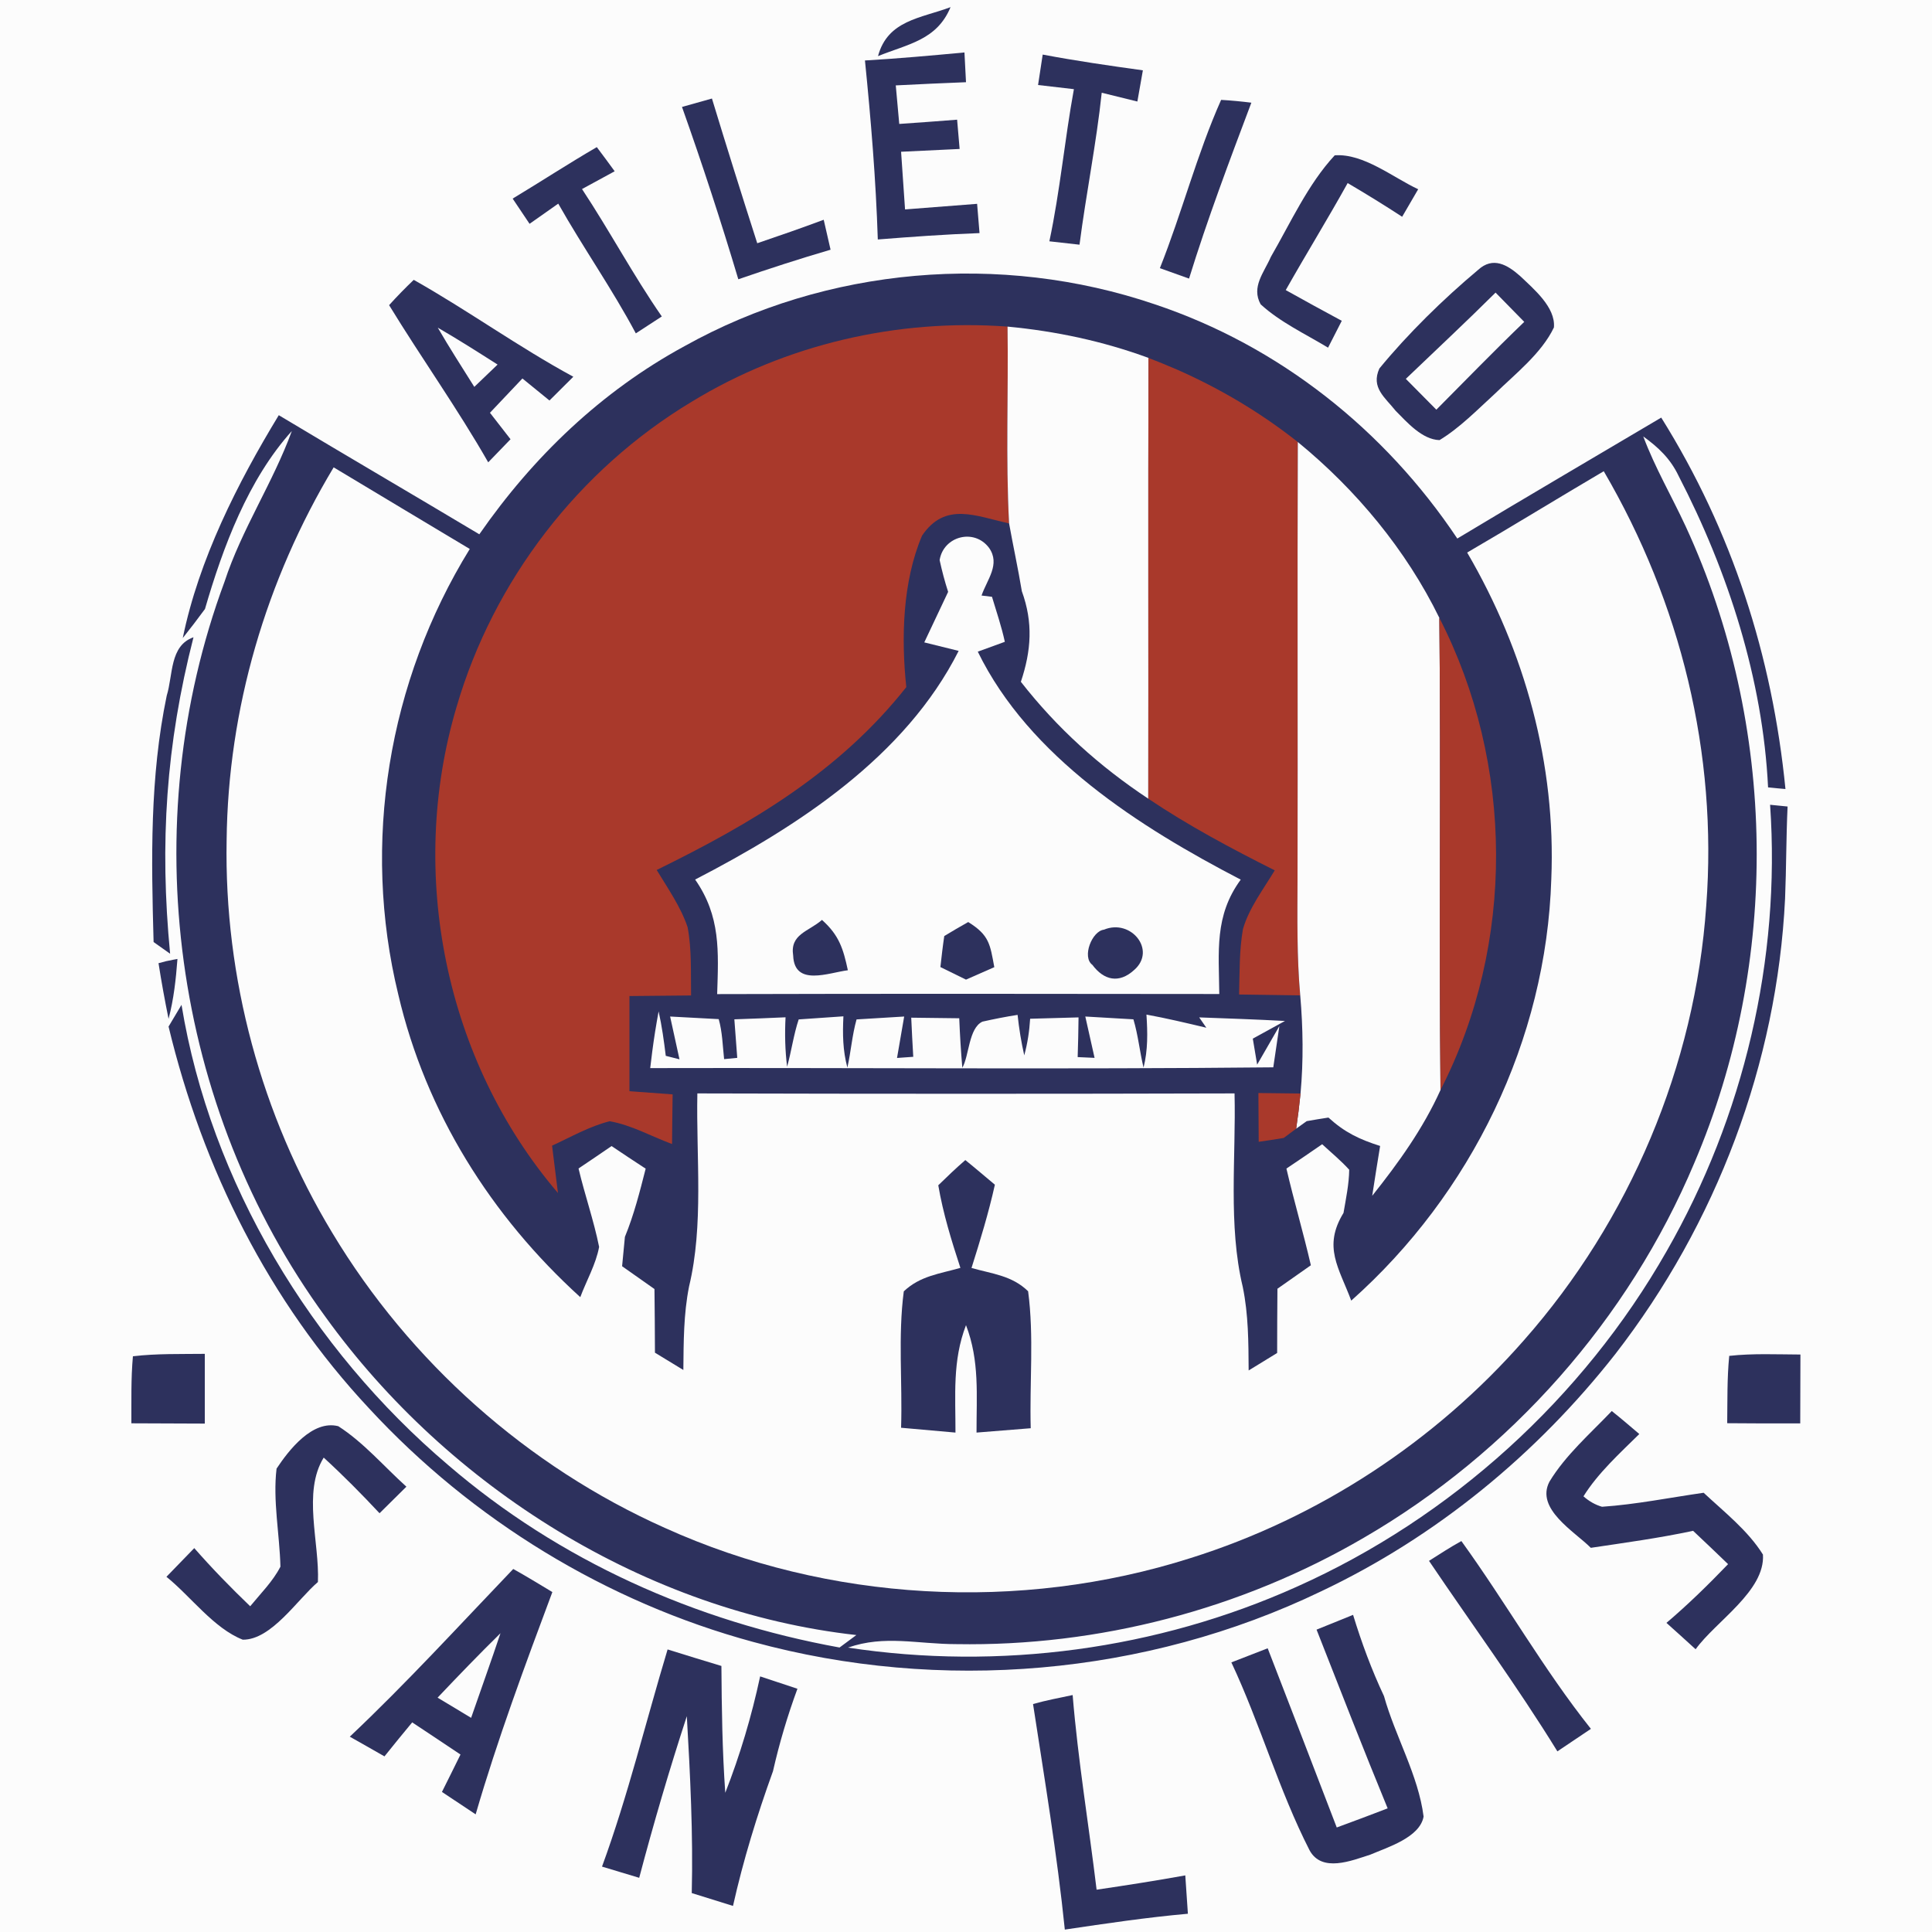 <?xml version="1.0" encoding="UTF-8" standalone="no"?>
<!DOCTYPE svg PUBLIC "-//W3C//DTD SVG 1.1//EN" "http://www.w3.org/Graphics/SVG/1.1/DTD/svg11.dtd">
<svg xmlns="http://www.w3.org/2000/svg" version="1.1" viewBox="0 0 200 200" width="200.0pt" height="200.0pt">
<path d="M 0.00 0.00 L 200.00 0.00 L 200.00 200.00 L 0.00 200.00 L 0.00 0.00 Z" fill="#fcfcfc" />
<path d="M 98.40 0.74 C 96.98 4.16 94.00 4.55 90.89 5.81 C 91.90 2.08 95.31 1.90 98.40 0.74 Z" fill="#2d315d" />
<path d="M 99.84 5.43 C 99.90 6.45 99.95 7.48 100.00 8.51 C 97.58 8.60 95.15 8.72 92.73 8.84 C 92.85 10.17 92.97 11.50 93.09 12.83 C 95.09 12.69 97.08 12.55 99.08 12.39 L 99.34 15.42 C 97.32 15.51 95.30 15.61 93.28 15.71 C 93.41 17.70 93.55 19.69 93.69 21.68 C 96.18 21.49 98.67 21.30 101.15 21.10 C 101.23 22.11 101.31 23.12 101.40 24.13 C 97.88 24.26 94.37 24.51 90.87 24.79 C 90.67 18.60 90.16 12.42 89.54 6.26 C 92.98 6.06 96.41 5.75 99.84 5.43 Z" fill="#2d315d" />
<path d="M 107.94 5.65 C 111.38 6.30 114.84 6.80 118.31 7.28 C 118.12 8.36 117.93 9.43 117.74 10.51 C 116.51 10.20 115.28 9.90 114.05 9.60 C 113.49 14.87 112.43 20.07 111.75 25.33 C 110.71 25.21 109.67 25.10 108.63 24.98 C 109.74 19.77 110.21 14.47 111.17 9.23 C 109.93 9.09 108.69 8.94 107.46 8.80 C 107.62 7.75 107.78 6.70 107.94 5.65 Z" fill="#2d315d" />
<path d="M 73.70 10.20 C 75.22 15.20 76.79 20.20 78.39 25.18 C 80.69 24.40 82.99 23.60 85.27 22.75 C 85.51 23.78 85.75 24.81 85.98 25.85 C 82.77 26.79 79.59 27.82 76.43 28.91 C 74.64 22.92 72.69 16.95 70.60 11.07 C 71.63 10.78 72.67 10.49 73.70 10.20 Z" fill="#2d315d" />
<path d="M 126.41 10.34 C 127.46 10.40 128.50 10.50 129.54 10.63 C 127.27 16.65 124.99 22.69 123.09 28.84 C 122.08 28.48 121.07 28.12 120.07 27.76 C 122.36 22.02 123.90 15.97 126.41 10.34 Z" fill="#2d315d" />
<path d="M 61.78 15.23 C 62.41 16.06 63.02 16.89 63.63 17.73 C 62.50 18.34 61.37 18.96 60.25 19.57 C 63.12 23.91 65.55 28.49 68.51 32.76 C 67.61 33.34 66.71 33.93 65.82 34.51 C 63.36 29.89 60.36 25.63 57.79 21.08 C 56.80 21.77 55.81 22.48 54.82 23.17 C 54.24 22.30 53.65 21.43 53.07 20.56 C 55.99 18.80 58.84 16.94 61.78 15.23 Z" fill="#2d315d" />
<path d="M 138.17 16.08 C 141.15 15.86 144.19 18.37 146.81 19.59 C 146.26 20.54 145.70 21.49 145.15 22.44 C 143.30 21.23 141.41 20.07 139.51 18.95 C 137.44 22.68 135.20 26.31 133.10 30.03 C 135.02 31.10 136.96 32.17 138.90 33.21 C 138.43 34.13 137.96 35.06 137.48 35.99 C 135.15 34.58 132.51 33.35 130.50 31.50 C 129.51 29.70 130.85 28.22 131.56 26.59 C 133.59 23.08 135.40 19.06 138.17 16.08 Z" fill="#2d315d" />
<path d="M 157.38 28.59 C 158.76 29.91 161.05 31.81 160.86 33.90 C 159.58 36.58 156.86 38.70 154.76 40.75 C 152.95 42.40 151.12 44.29 149.02 45.56 C 147.23 45.51 145.67 43.73 144.48 42.53 C 143.37 41.13 141.90 40.13 142.79 38.15 C 145.73 34.56 149.44 30.93 153.00 27.95 C 154.55 26.52 156.05 27.41 157.38 28.59 Z" fill="#2d315d" />
<path d="M 42.83 28.97 C 48.45 32.14 53.67 35.92 59.35 39.00 C 58.53 39.82 57.70 40.64 56.88 41.46 C 55.95 40.70 55.01 39.94 54.08 39.18 C 52.96 40.37 51.84 41.55 50.72 42.73 C 51.43 43.65 52.14 44.56 52.85 45.47 C 52.08 46.27 51.31 47.06 50.54 47.86 C 47.36 42.29 43.63 37.07 40.28 31.59 C 41.09 30.69 41.95 29.81 42.83 28.97 Z" fill="#2d315d" />
<path d="M 119.54 31.50 C 132.41 35.80 143.35 44.50 150.86 55.75 C 157.87 51.53 164.93 47.40 171.97 43.23 C 179.31 54.97 183.47 67.92 184.83 81.68 C 184.23 81.62 183.63 81.58 183.03 81.51 C 182.49 70.32 178.89 59.16 173.76 49.25 C 172.92 47.49 171.68 46.31 170.11 45.18 C 171.33 48.43 173.06 51.38 174.51 54.51 C 184.00 75.10 184.29 99.56 175.39 120.40 C 168.57 136.60 156.36 150.38 141.16 159.20 C 128.46 166.61 113.70 170.45 99.01 170.20 C 94.97 170.20 91.58 169.23 87.78 170.56 C 103.46 172.94 119.77 170.76 134.24 164.26 C 150.23 157.11 163.86 144.74 172.53 129.52 C 180.51 115.59 184.35 99.34 183.24 83.31 C 183.84 83.37 184.45 83.43 185.05 83.49 C 184.90 86.67 184.92 89.84 184.79 93.02 C 183.96 110.09 177.67 126.69 167.21 140.18 C 159.07 150.55 148.68 159.09 136.75 164.74 C 118.60 173.47 97.37 175.27 77.96 169.97 C 62.78 165.85 48.88 157.35 38.21 145.80 C 27.83 134.70 20.99 121.00 17.45 106.27 C 17.89 105.52 18.34 104.77 18.79 104.02 C 21.80 122.39 32.24 139.65 46.38 151.65 C 57.91 161.57 71.98 167.84 86.91 170.55 C 87.49 170.12 88.07 169.69 88.65 169.26 C 66.89 166.83 46.43 153.99 33.69 136.32 C 17.85 114.66 13.91 85.37 23.24 60.23 C 25.03 54.76 28.25 49.99 30.21 44.62 C 25.69 49.63 23.08 56.63 21.22 63.04 C 20.48 64.05 19.71 65.06 18.92 66.05 C 20.58 57.93 24.58 50.02 28.86 42.98 C 35.76 47.12 42.71 51.18 49.62 55.31 C 55.18 47.30 62.25 40.51 70.85 35.84 C 85.56 27.62 103.59 26.08 119.54 31.50 Z" fill="#2d315d" />
<path d="M 154.82 30.29 C 155.81 31.30 156.80 32.31 157.79 33.32 C 154.70 36.29 151.71 39.37 148.69 42.41 C 147.63 41.35 146.58 40.29 145.53 39.22 C 148.63 36.25 151.77 33.32 154.82 30.29 Z" fill="#fcfcfc" />
<path d="M 45.32 33.92 C 47.41 35.13 49.47 36.44 51.51 37.74 C 50.71 38.51 49.90 39.28 49.10 40.05 C 47.83 38.02 46.52 36.00 45.32 33.92 Z" fill="#fcfcfc" />
<path d="M 104.30 33.81 C 104.40 40.60 104.10 47.41 104.46 54.18 C 101.05 53.45 97.86 51.88 95.45 55.45 C 93.43 60.20 93.28 66.06 93.82 71.13 C 86.91 79.87 77.83 85.23 67.98 90.06 C 69.12 91.94 70.48 93.89 71.18 95.98 C 71.62 98.28 71.50 100.72 71.54 103.05 C 69.41 103.07 67.29 103.09 65.16 103.11 C 65.16 106.40 65.16 109.68 65.16 112.96 C 66.65 113.07 68.14 113.18 69.63 113.29 C 69.60 115.00 69.59 116.71 69.57 118.43 C 67.29 117.58 65.40 116.48 63.12 116.07 C 61.05 116.58 59.08 117.71 57.15 118.60 C 57.36 120.24 57.56 121.87 57.76 123.50 C 46.07 109.82 42.15 90.40 47.26 73.19 C 51.08 60.09 59.90 48.62 71.60 41.59 C 81.36 35.63 92.91 32.97 104.30 33.81 Z" fill="#a9392b" />
<path d="M 104.30 33.81 C 109.29 34.28 114.19 35.32 118.89 37.05 C 118.85 52.26 118.89 67.47 118.87 82.68 C 113.80 79.32 109.43 75.38 105.68 70.58 C 106.76 67.34 106.96 64.45 105.78 61.20 C 105.39 58.85 104.88 56.52 104.46 54.18 C 104.10 47.41 104.40 40.60 104.30 33.81 Z" fill="#fcfcfc" />
<path d="M 118.89 37.05 C 119.87 37.43 120.84 37.83 121.80 38.24 C 126.28 40.21 130.51 42.72 134.35 45.76 C 134.29 60.84 134.36 75.92 134.32 91.00 C 134.31 95.03 134.24 99.02 134.60 103.04 C 132.49 103.01 130.38 102.98 128.27 102.95 C 128.33 100.71 128.28 98.39 128.67 96.18 C 129.29 94.01 130.80 92.03 131.96 90.10 C 127.47 87.84 123.05 85.49 118.87 82.68 C 118.89 67.47 118.85 52.26 118.89 37.05 Z" fill="#a9392b" />
<path d="M 134.35 45.76 C 140.39 50.70 145.57 56.94 149.00 63.96 C 149.17 80.25 148.95 96.55 149.12 112.84 C 147.30 116.86 144.78 120.36 142.05 123.79 C 142.31 122.07 142.59 120.35 142.87 118.63 C 140.71 117.94 139.21 117.23 137.52 115.69 C 136.77 115.80 136.02 115.93 135.27 116.06 L 134.18 116.84 C 134.36 115.63 134.51 114.41 134.63 113.20 C 134.94 109.81 134.89 106.42 134.60 103.04 C 134.24 99.02 134.31 95.03 134.32 91.00 C 134.36 75.92 134.29 60.84 134.35 45.76 Z" fill="#fcfcfc" />
<path d="M 34.54 48.38 C 39.24 51.19 43.93 54.03 48.63 56.83 C 40.18 70.52 37.41 87.29 41.23 102.95 C 44.08 115.15 50.83 125.89 60.07 134.28 C 60.71 132.57 61.69 130.87 62.02 129.08 C 61.47 126.34 60.53 123.68 59.89 120.96 C 61.03 120.20 62.17 119.42 63.31 118.64 C 64.48 119.43 65.66 120.21 66.84 120.98 C 66.23 123.37 65.63 125.75 64.69 128.04 C 64.59 129.05 64.50 130.06 64.40 131.08 C 65.52 131.86 66.64 132.65 67.75 133.44 C 67.78 135.63 67.79 137.83 67.80 140.03 C 68.78 140.62 69.76 141.23 70.74 141.82 C 70.77 138.91 70.76 136.05 71.33 133.18 C 72.86 126.83 72.06 119.85 72.19 113.19 C 90.73 113.24 109.27 113.24 127.80 113.19 C 127.96 119.78 127.12 126.86 128.65 133.22 C 129.24 136.09 129.24 138.95 129.26 141.87 C 130.25 141.27 131.22 140.66 132.21 140.06 C 132.21 137.84 132.22 135.63 132.24 133.41 C 133.39 132.60 134.55 131.79 135.70 130.98 C 134.93 127.63 133.95 124.33 133.17 120.97 C 134.41 120.14 135.64 119.30 136.87 118.45 C 137.81 119.32 138.81 120.14 139.67 121.09 C 139.65 122.58 139.33 124.09 139.08 125.56 C 136.92 129.08 138.61 131.24 139.88 134.64 C 152.30 123.60 160.07 107.66 160.59 91.00 C 161.08 79.10 157.87 67.45 151.88 57.20 C 156.62 54.44 161.29 51.56 166.02 48.78 C 173.98 62.40 177.82 77.99 176.63 93.76 C 175.48 110.31 168.72 126.32 157.75 138.75 C 148.57 149.22 136.53 157.12 123.25 161.29 C 105.56 166.92 85.76 165.83 68.83 158.17 C 54.58 151.81 42.42 140.98 34.39 127.61 C 27.04 115.44 23.20 101.21 23.46 87.00 C 23.60 73.39 27.54 60.03 34.54 48.38 Z" fill="#fcfcfc" />
<path d="M 102.39 56.72 C 103.58 58.42 102.18 59.99 101.61 61.65 C 101.97 61.69 102.33 61.74 102.69 61.78 C 103.15 63.32 103.68 64.86 104.02 66.44 L 101.22 67.46 C 106.55 78.38 117.99 85.63 128.44 91.06 C 125.69 94.81 126.18 98.51 126.22 102.90 C 108.89 102.88 91.57 102.86 74.24 102.91 C 74.38 98.48 74.61 94.85 71.96 91.05 C 82.56 85.57 93.71 78.35 99.24 67.38 C 98.05 67.09 96.87 66.79 95.68 66.50 C 96.51 64.76 97.32 63.01 98.15 61.27 C 97.80 60.19 97.51 59.09 97.27 57.98 C 97.66 55.51 100.85 54.65 102.39 56.72 Z" fill="#fcfcfc" />
<path d="M 149.00 63.96 C 156.75 79.06 156.87 97.72 149.12 112.84 C 148.95 96.55 149.17 80.25 149.00 63.96 Z" fill="#a9392b" />
<path d="M 20.03 65.97 C 17.18 77.09 16.51 87.29 17.61 98.73 C 17.04 98.33 16.47 97.92 15.90 97.52 C 15.66 88.92 15.50 80.48 17.26 72.01 C 17.92 69.89 17.55 66.84 20.03 65.97 Z" fill="#2d315d" />
<path d="M 85.09 95.23 C 86.86 96.81 87.29 98.20 87.77 100.44 C 85.79 100.69 82.24 102.16 82.11 98.93 C 81.76 96.69 83.69 96.45 85.09 95.23 Z" fill="#2d315d" />
<path d="M 100.23 95.45 C 102.42 96.81 102.49 97.75 102.93 100.12 C 101.96 100.55 100.98 100.98 100.00 101.41 C 99.12 100.97 98.24 100.54 97.35 100.11 C 97.47 99.04 97.59 97.97 97.75 96.90 C 98.57 96.40 99.39 95.92 100.23 95.45 Z" fill="#2d315d" />
<path d="M 114.28 96.24 C 117.08 95.07 119.75 98.37 117.41 100.41 C 115.85 101.84 114.28 101.49 113.08 99.88 C 111.98 99.07 113.04 96.38 114.28 96.24 Z" fill="#2d315d" />
<path d="M 17.94 99.35 L 18.37 99.27 C 18.21 101.38 17.99 103.42 17.45 105.47 C 17.06 103.56 16.71 101.63 16.41 99.71 C 16.91 99.56 17.42 99.44 17.94 99.35 Z" fill="#2d315d" />
<path d="M 68.18 104.70 C 68.52 106.22 68.73 107.75 68.92 109.30 L 70.34 109.66 C 70.02 108.18 69.70 106.71 69.37 105.23 L 74.40 105.50 C 74.78 106.82 74.81 108.28 74.96 109.64 L 76.32 109.51 C 76.22 108.18 76.12 106.85 76.02 105.52 C 77.79 105.46 79.56 105.39 81.32 105.31 C 81.23 107.04 81.27 108.71 81.48 110.43 C 81.93 108.82 82.15 107.12 82.68 105.53 L 87.31 105.21 C 87.22 107.04 87.24 108.72 87.72 110.52 C 88.09 108.87 88.21 107.16 88.67 105.53 L 93.60 105.23 C 93.35 106.66 93.10 108.09 92.86 109.52 L 94.54 109.40 C 94.46 108.05 94.39 106.70 94.33 105.35 L 99.30 105.41 C 99.37 107.12 99.47 108.82 99.62 110.53 C 100.33 109.31 100.27 106.43 101.70 105.76 C 102.90 105.49 104.11 105.25 105.34 105.06 C 105.49 106.48 105.72 107.88 106.03 109.25 C 106.36 108.04 106.56 106.78 106.64 105.46 C 108.31 105.42 109.98 105.37 111.65 105.32 C 111.64 106.69 111.60 108.06 111.56 109.43 L 113.31 109.51 C 112.99 108.08 112.67 106.66 112.35 105.23 L 117.33 105.52 C 117.82 107.15 117.98 108.87 118.38 110.52 C 118.84 108.66 118.80 106.91 118.68 105.03 C 120.76 105.41 122.82 105.90 124.88 106.39 L 124.14 105.32 C 127.10 105.43 130.06 105.53 133.02 105.69 L 129.69 107.52 L 130.14 110.21 L 132.44 106.22 L 131.81 110.49 C 110.40 110.71 88.75 110.52 67.31 110.57 L 67.52 108.86 C 67.70 107.47 67.92 106.09 68.18 104.70 Z" fill="#fcfcfc" />
<path d="M 130.27 113.15 C 131.72 113.17 133.18 113.18 134.63 113.20 C 134.51 114.41 134.36 115.63 134.18 116.84 L 132.89 117.80 C 132.03 117.94 131.17 118.08 130.30 118.20 C 130.29 116.52 130.28 114.84 130.27 113.15 Z" fill="#a9392b" />
<path d="M 99.93 120.09 C 100.96 120.92 101.97 121.79 102.99 122.64 C 102.34 125.56 101.47 128.41 100.57 131.26 C 102.72 131.87 104.76 132.04 106.43 133.67 C 107.05 138.31 106.57 143.16 106.70 147.85 C 104.83 148.00 102.96 148.15 101.09 148.30 C 101.08 144.45 101.42 140.87 100.00 137.18 C 98.58 140.87 98.92 144.45 98.91 148.30 C 97.03 148.13 95.16 147.96 93.28 147.80 C 93.43 143.13 92.95 138.31 93.56 133.68 C 95.26 132.07 97.26 131.87 99.42 131.25 C 98.50 128.44 97.63 125.63 97.13 122.70 C 98.04 121.81 98.96 120.93 99.93 120.09 Z" fill="#2d315d" />
<path d="M 13.76 140.40 C 16.21 140.11 18.73 140.18 21.20 140.15 C 21.20 142.56 21.20 144.96 21.20 147.37 C 18.67 147.36 16.14 147.35 13.60 147.34 C 13.61 145.03 13.55 142.70 13.76 140.40 Z" fill="#2d315d" />
<path d="M 179.01 140.36 C 181.44 140.09 183.93 140.21 186.38 140.22 C 186.37 142.60 186.36 144.97 186.36 147.35 C 183.84 147.36 181.32 147.35 178.80 147.33 C 178.83 145.01 178.78 142.66 179.01 140.36 Z" fill="#2d315d" />
<path d="M 166.85 146.07 C 167.82 146.84 168.76 147.65 169.70 148.45 C 167.70 150.42 165.41 152.50 163.92 154.90 C 164.51 155.42 165.15 155.78 165.84 155.98 C 169.36 155.74 172.86 155.03 176.36 154.53 C 178.47 156.50 180.97 158.46 182.50 160.93 C 182.74 164.70 177.60 167.85 175.53 170.73 C 174.53 169.81 173.52 168.91 172.51 168.00 C 174.76 166.09 176.85 164.04 178.89 161.92 C 177.69 160.76 176.48 159.61 175.27 158.47 C 171.76 159.22 168.22 159.70 164.68 160.23 C 163.01 158.55 158.92 156.20 160.40 153.38 C 162.06 150.63 164.65 148.38 166.85 146.07 Z" fill="#2d315d" />
<path d="M 35.02 147.64 C 37.64 149.32 39.76 151.82 42.07 153.90 C 41.14 154.81 40.21 155.73 39.29 156.65 C 37.43 154.66 35.52 152.73 33.51 150.89 C 31.30 154.48 33.09 159.68 32.91 163.77 C 30.78 165.59 28.09 169.77 25.13 169.74 C 22.12 168.56 19.74 165.25 17.23 163.23 C 18.19 162.24 19.15 161.25 20.11 160.26 C 21.95 162.36 23.89 164.35 25.90 166.28 C 26.97 164.97 28.26 163.69 29.03 162.18 C 28.95 158.87 28.23 155.32 28.63 152.03 C 29.92 150.08 32.36 146.96 35.02 147.64 Z" fill="#2d315d" />
<path d="M 151.28 159.53 C 155.89 165.90 159.79 172.82 164.69 178.97 C 163.53 179.74 162.37 180.52 161.22 181.30 C 157.07 174.56 152.36 168.14 147.93 161.58 C 149.04 160.88 150.13 160.16 151.28 159.53 Z" fill="#2d315d" />
<path d="M 53.13 162.42 C 54.50 163.18 55.83 164.00 57.18 164.81 C 54.35 172.38 51.50 180.06 49.24 187.82 C 48.08 187.04 46.92 186.27 45.75 185.50 C 46.40 184.21 47.03 182.92 47.67 181.63 C 46.01 180.51 44.34 179.41 42.67 178.30 C 41.70 179.47 40.74 180.64 39.80 181.82 C 38.60 181.14 37.41 180.45 36.21 179.78 C 42.08 174.24 47.55 168.25 53.13 162.42 Z" fill="#2d315d" />
<path d="M 140.07 167.17 C 140.95 170.05 141.99 172.86 143.27 175.58 C 144.43 179.74 146.83 183.78 147.37 188.05 C 146.98 190.22 143.63 191.23 141.86 191.99 C 139.92 192.61 136.83 193.89 135.56 191.53 C 132.38 185.30 130.44 178.41 127.47 172.09 C 128.72 171.61 129.98 171.12 131.23 170.63 C 133.62 176.81 136.01 182.99 138.38 189.18 C 140.14 188.54 141.90 187.87 143.65 187.20 C 141.12 181.06 138.72 174.88 136.29 168.70 C 137.55 168.19 138.81 167.68 140.07 167.17 Z" fill="#2d315d" />
<path d="M 51.81 169.07 C 50.83 172.00 49.78 174.91 48.77 177.83 C 47.61 177.13 46.45 176.43 45.30 175.74 C 47.44 173.48 49.59 171.25 51.81 169.07 Z" fill="#fcfcfc" />
<path d="M 69.11 170.75 C 70.97 171.33 72.82 171.90 74.68 172.46 C 74.71 176.84 74.77 181.23 75.08 185.59 C 76.62 181.65 77.80 177.68 78.69 173.54 C 79.98 173.97 81.26 174.40 82.55 174.82 C 81.52 177.62 80.68 180.44 80.02 183.35 C 78.37 187.92 76.94 192.56 75.88 197.30 C 74.46 196.85 73.04 196.41 71.61 195.97 C 71.76 189.87 71.45 183.75 71.10 177.66 C 69.30 183.17 67.65 188.78 66.17 194.39 C 64.89 194.00 63.60 193.61 62.32 193.23 C 65.01 185.90 66.85 178.23 69.11 170.75 Z" fill="#2d315d" />
<path d="M 106.94 176.40 C 108.29 176.02 109.67 175.76 111.04 175.47 C 111.59 182.19 112.71 188.91 113.52 195.62 C 116.58 195.17 119.65 194.69 122.70 194.14 C 122.79 195.47 122.88 196.79 122.97 198.11 C 118.70 198.49 114.47 199.12 110.23 199.75 C 109.43 191.93 108.13 184.16 106.94 176.40 Z" fill="#2d315d" />
</svg>